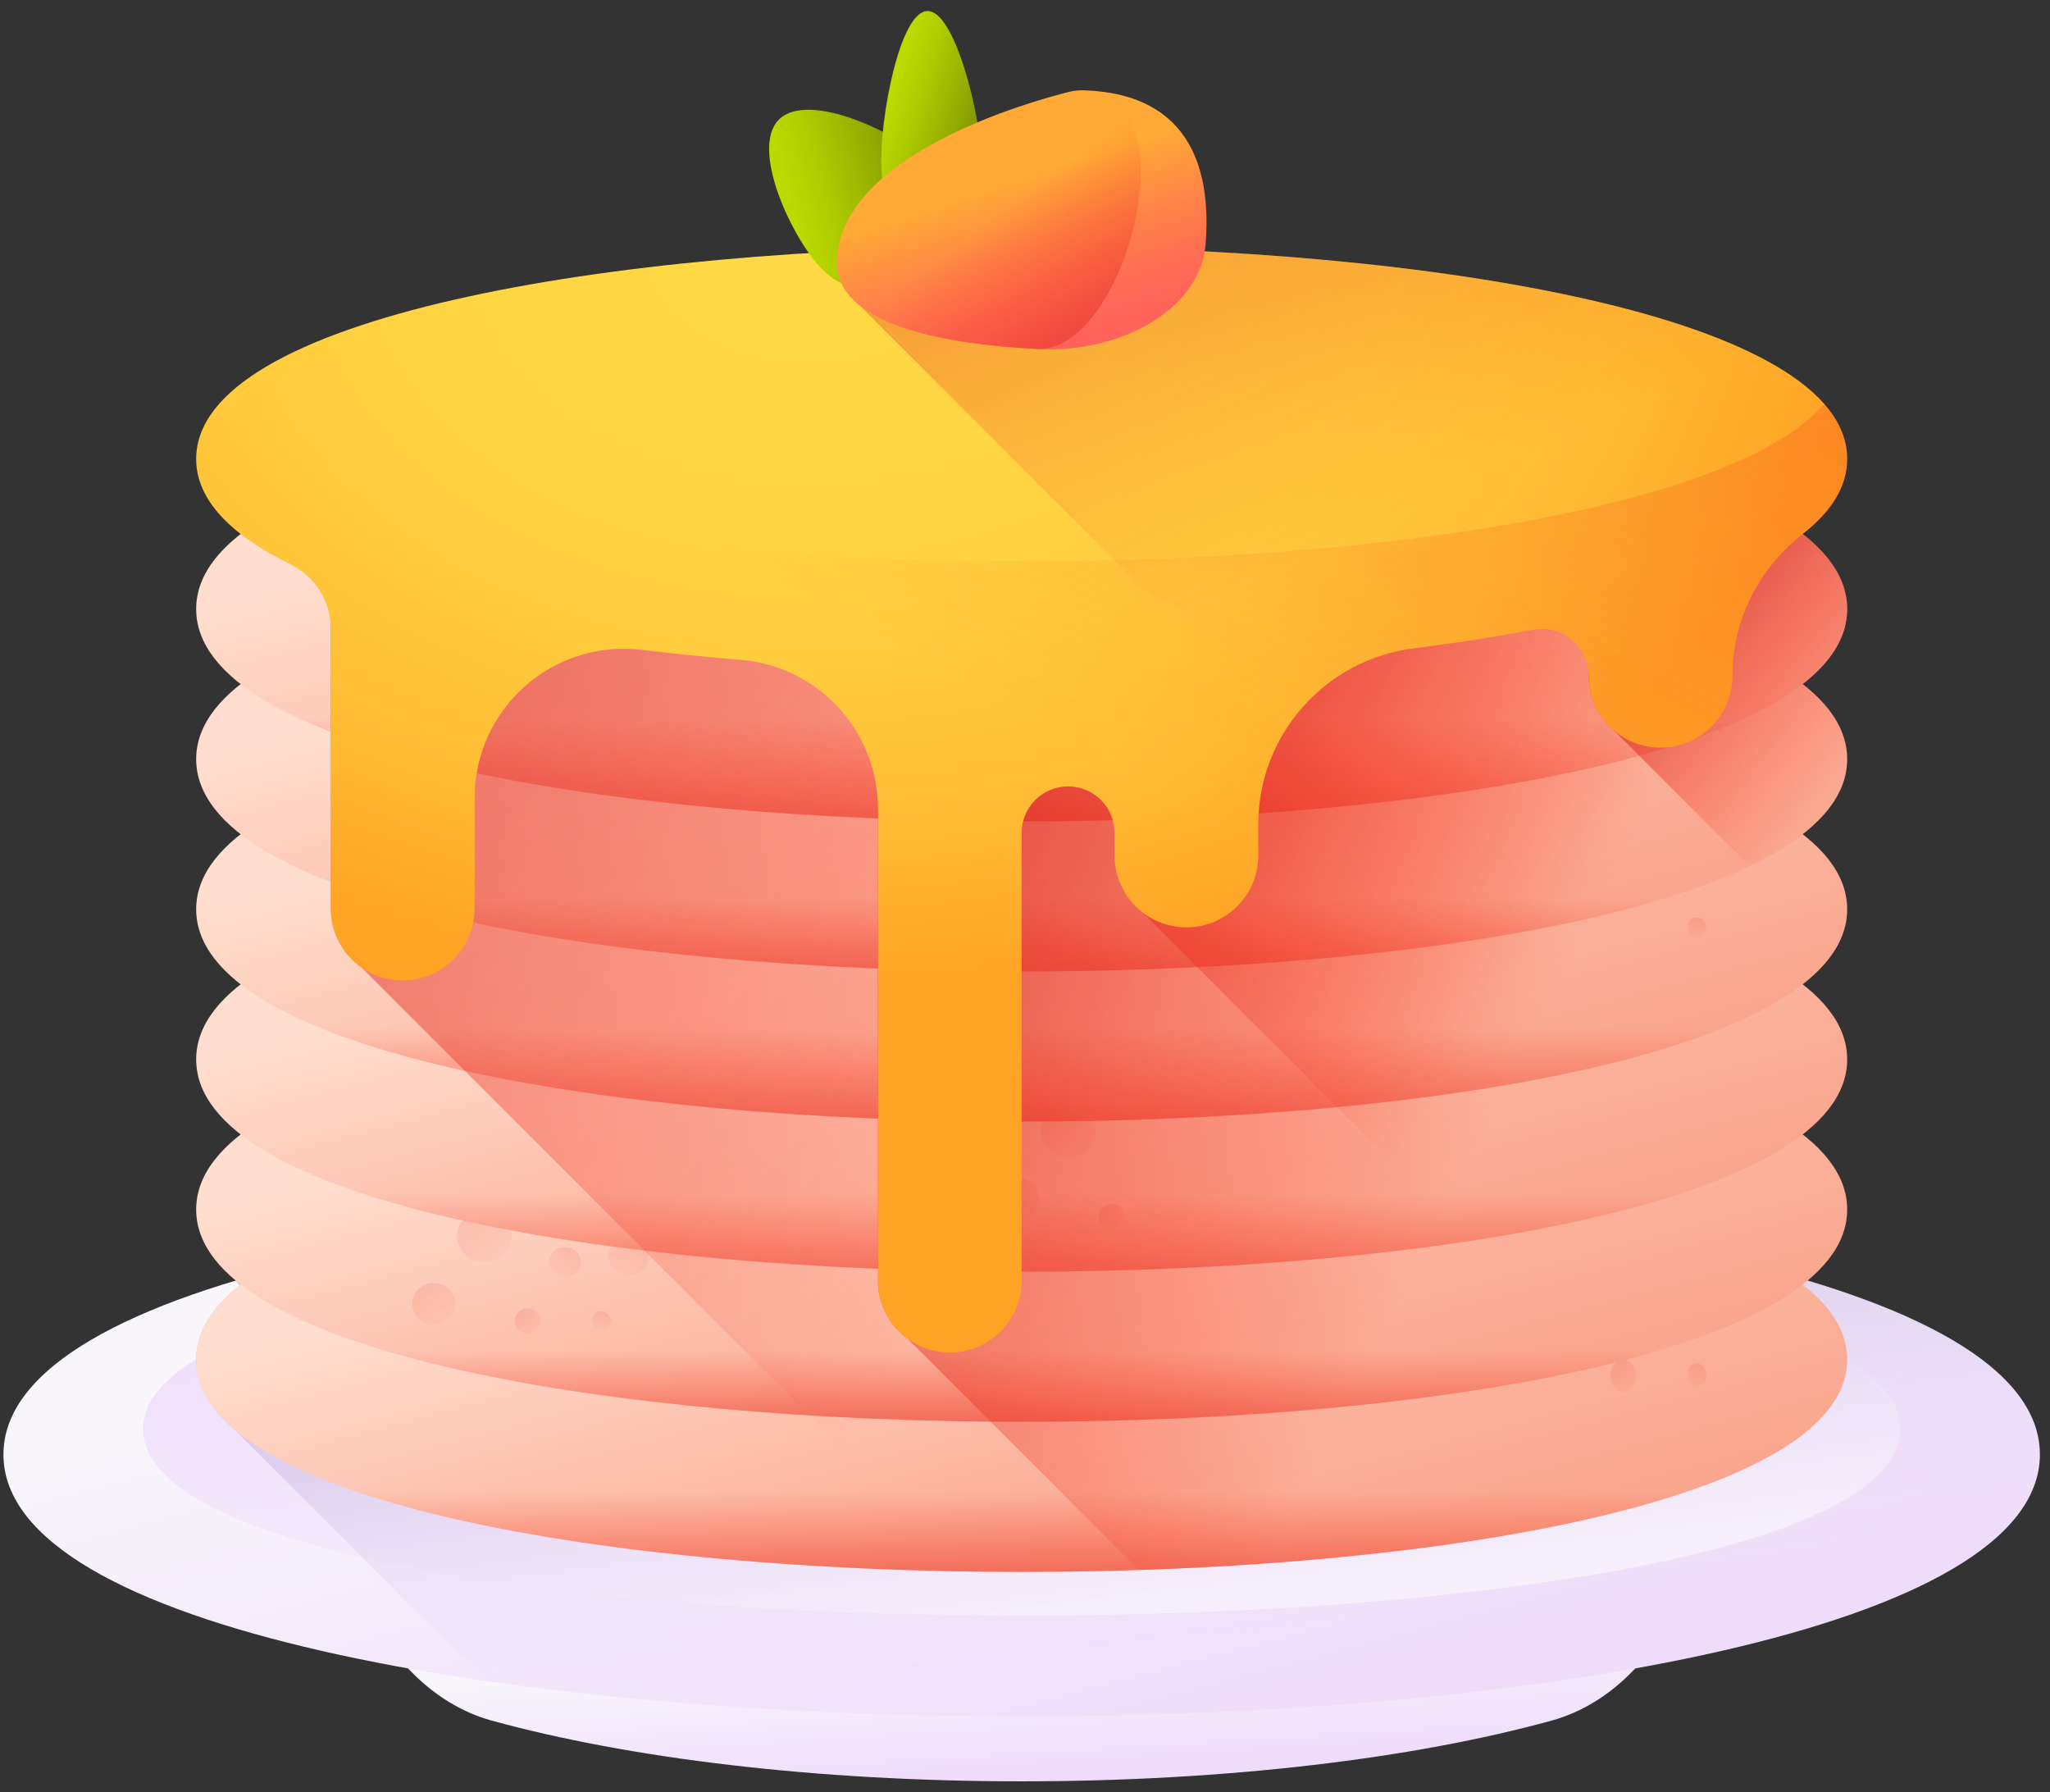 <svg width="151" height="132" viewBox="0 0 151 132" fill="none" xmlns="http://www.w3.org/2000/svg">
<rect x="0" y="0" width="151" height="132" fill="#333333" stroke="none"/>
<path d="M75.254 121.483C56.658 121.483 39.592 119.649 26.224 116.593C28.147 121.658 31.76 125.488 36.215 126.714C46.271 129.481 60.051 131.188 75.254 131.188C90.458 131.188 104.238 129.481 114.294 126.714C118.749 125.488 122.362 121.658 124.285 116.593C110.917 119.649 93.851 121.483 75.254 121.483Z" fill="url(#pancakes_paint0_linear)"/>
<path d="M150.254 107.119C150.254 132.831 0.254 132.831 0.254 107.119C0.254 81.406 150.254 81.406 150.254 107.119Z" fill="url(#pancakes_paint1_linear)"/>
<path d="M139.96 105.233C139.96 123.565 10.549 123.565 10.549 105.233C10.549 86.902 139.96 86.902 139.96 105.233Z" fill="url(#pancakes_paint2_linear)"/>
<path d="M150.254 107.119C150.254 86.81 56.677 82.542 17.346 94.315C17.446 94.432 17.547 94.549 17.656 94.663C15.595 96.291 14.45 98.113 14.45 100.131C14.45 102.018 15.451 103.733 17.263 105.279L35.783 123.799C80.139 130.258 150.254 124.699 150.254 107.119Z" fill="url(#pancakes_paint3_linear)"/>
<path d="M136.06 100.131C136.06 120.977 14.45 120.977 14.45 100.131C14.45 79.285 136.06 79.285 136.06 100.131Z" fill="url(#pancakes_paint4_linear)"/>
<g opacity="0.6">
<g opacity="0.6">
<path opacity="0.6" d="M116.391 95.749C117.501 95.749 118.401 94.639 118.401 93.27C118.401 91.901 117.501 90.791 116.391 90.791C115.281 90.791 114.381 91.901 114.381 93.27C114.381 94.639 115.281 95.749 116.391 95.749Z" fill="url(#pancakes_paint5_linear)"/>
<path opacity="0.6" d="M112.66 101.639C113.536 101.639 114.246 100.762 114.246 99.681C114.246 98.6 113.536 97.724 112.66 97.724C111.783 97.724 111.073 98.6 111.073 99.681C111.073 100.762 111.783 101.639 112.66 101.639Z" fill="url(#pancakes_paint6_linear)"/>
<path opacity="0.6" d="M119.576 102.504C120.104 102.504 120.533 101.975 120.533 101.324C120.533 100.672 120.104 100.144 119.576 100.144C119.047 100.144 118.619 100.672 118.619 101.324C118.619 101.975 119.047 102.504 119.576 102.504Z" fill="url(#pancakes_paint7_linear)"/>
</g>
<g opacity="0.6">
<path opacity="0.6" d="M127.019 96.971C127.84 96.971 128.505 96.15 128.505 95.139C128.505 94.127 127.84 93.306 127.019 93.306C126.199 93.306 125.534 94.127 125.534 95.139C125.534 96.15 126.199 96.971 127.019 96.971Z" fill="url(#pancakes_paint8_linear)"/>
<path opacity="0.6" d="M122.318 97.208C122.966 97.208 123.491 96.561 123.491 95.762C123.491 94.963 122.966 94.316 122.318 94.316C121.67 94.316 121.145 94.963 121.145 95.762C121.145 96.561 121.67 97.208 122.318 97.208Z" fill="url(#pancakes_paint9_linear)"/>
<path opacity="0.6" d="M124.992 102.142C125.383 102.142 125.699 101.751 125.699 101.27C125.699 100.788 125.383 100.397 124.992 100.397C124.602 100.397 124.286 100.788 124.286 101.27C124.286 101.751 124.602 102.142 124.992 102.142Z" fill="url(#pancakes_paint10_linear)"/>
</g>
</g>
<path d="M136.059 100.131C136.059 95.349 129.655 91.664 119.79 89.076H30.719C20.854 91.664 14.45 95.349 14.45 100.131C14.45 120.977 136.059 120.977 136.059 100.131Z" fill="url(#pancakes_paint11_linear)"/>
<path d="M136.06 89.076C136.06 109.922 14.45 109.922 14.45 89.076C14.45 68.23 136.06 68.23 136.06 89.076Z" fill="url(#pancakes_paint12_linear)"/>
<path d="M136.059 89.076C136.059 84.294 129.655 80.609 119.79 78.021H30.719C20.854 80.609 14.45 84.294 14.45 89.076C14.45 109.922 136.059 109.922 136.059 89.076Z" fill="url(#pancakes_paint13_linear)"/>
<g opacity="0.6">
<g opacity="0.6">
<path opacity="0.6" d="M35.681 92.958C36.791 92.958 37.691 92.096 37.691 91.032C37.691 89.969 36.791 89.107 35.681 89.107C34.571 89.107 33.671 89.969 33.671 91.032C33.671 92.096 34.571 92.958 35.681 92.958Z" fill="url(#pancakes_paint14_linear)"/>
<path opacity="0.6" d="M31.949 97.532C32.825 97.532 33.536 96.851 33.536 96.012C33.536 95.172 32.825 94.492 31.949 94.492C31.073 94.492 30.362 95.172 30.362 96.012C30.362 96.851 31.073 97.532 31.949 97.532Z" fill="url(#pancakes_paint15_linear)"/>
<path opacity="0.6" d="M38.866 98.204C39.394 98.204 39.822 97.794 39.822 97.288C39.822 96.781 39.394 96.371 38.866 96.371C38.337 96.371 37.909 96.781 37.909 97.288C37.909 97.794 38.337 98.204 38.866 98.204Z" fill="url(#pancakes_paint16_linear)"/>
</g>
<g opacity="0.6">
<path opacity="0.6" d="M46.309 93.907C47.129 93.907 47.794 93.27 47.794 92.484C47.794 91.698 47.129 91.061 46.309 91.061C45.488 91.061 44.823 91.698 44.823 92.484C44.823 93.27 45.488 93.907 46.309 93.907Z" fill="url(#pancakes_paint17_linear)"/>
<path opacity="0.6" d="M41.608 94.091C42.255 94.091 42.78 93.588 42.78 92.968C42.78 92.347 42.255 91.845 41.608 91.845C40.96 91.845 40.435 92.347 40.435 92.968C40.435 93.588 40.96 94.091 41.608 94.091Z" fill="url(#pancakes_paint18_linear)"/>
<path opacity="0.6" d="M44.282 97.923C44.672 97.923 44.989 97.62 44.989 97.246C44.989 96.872 44.672 96.569 44.282 96.569C43.892 96.569 43.575 96.872 43.575 97.246C43.575 97.62 43.892 97.923 44.282 97.923Z" fill="url(#pancakes_paint19_linear)"/>
</g>
</g>
<path d="M136.06 78.021C136.06 98.867 14.45 98.867 14.45 78.021C14.45 57.175 136.06 57.175 136.06 78.021Z" fill="url(#pancakes_paint20_linear)"/>
<path d="M136.059 78.021C136.059 73.238 129.655 69.554 119.79 66.966H30.719C20.854 69.553 14.45 73.238 14.45 78.021C14.45 98.867 136.059 98.867 136.059 78.021Z" fill="url(#pancakes_paint21_linear)"/>
<g opacity="0.6">
<g opacity="0.6">
<path opacity="0.6" d="M78.698 85.251C79.808 85.251 80.708 84.389 80.708 83.326C80.708 82.262 79.808 81.4 78.698 81.4C77.588 81.4 76.688 82.262 76.688 83.326C76.688 84.389 77.588 85.251 78.698 85.251Z" fill="url(#pancakes_paint22_linear)"/>
<path opacity="0.6" d="M74.966 89.825C75.842 89.825 76.553 89.144 76.553 88.305C76.553 87.465 75.842 86.785 74.966 86.785C74.09 86.785 73.379 87.465 73.379 88.305C73.379 89.144 74.09 89.825 74.966 89.825Z" fill="url(#pancakes_paint23_linear)"/>
<path opacity="0.6" d="M81.882 90.497C82.411 90.497 82.839 90.086 82.839 89.58C82.839 89.074 82.411 88.664 81.882 88.664C81.354 88.664 80.926 89.074 80.926 89.58C80.926 90.086 81.354 90.497 81.882 90.497Z" fill="url(#pancakes_paint24_linear)"/>
</g>
</g>
<path d="M136.06 66.966C136.06 87.812 14.45 87.812 14.45 66.966C14.45 46.12 136.06 46.12 136.06 66.966Z" fill="url(#pancakes_paint25_linear)"/>
<path d="M136.059 66.966C136.059 62.183 129.655 58.499 119.79 55.911H30.719C20.854 58.499 14.45 62.183 14.45 66.966C14.45 87.812 136.059 87.812 136.059 66.966Z" fill="url(#pancakes_paint26_linear)"/>
<g opacity="0.6">
<g opacity="0.6">
<path opacity="0.6" d="M127.019 64.676C127.84 64.676 128.505 63.985 128.505 63.132C128.505 62.279 127.84 61.588 127.019 61.588C126.199 61.588 125.534 62.279 125.534 63.132C125.534 63.985 126.199 64.676 127.019 64.676Z" fill="url(#pancakes_paint27_linear)"/>
<path opacity="0.6" d="M122.318 64.876C122.966 64.876 123.491 64.33 123.491 63.657C123.491 62.984 122.966 62.439 122.318 62.439C121.671 62.439 121.146 62.984 121.146 63.657C121.146 64.33 121.671 64.876 122.318 64.876Z" fill="url(#pancakes_paint28_linear)"/>
<path opacity="0.6" d="M124.993 69.033C125.383 69.033 125.699 68.704 125.699 68.298C125.699 67.892 125.383 67.564 124.993 67.564C124.602 67.564 124.286 67.892 124.286 68.298C124.286 68.704 124.602 69.033 124.993 69.033Z" fill="url(#pancakes_paint29_linear)"/>
</g>
</g>
<path d="M136.06 55.91C136.06 76.756 14.45 76.756 14.45 55.91C14.45 35.065 136.06 35.065 136.06 55.91Z" fill="url(#pancakes_paint30_linear)"/>
<path d="M136.059 55.91C136.059 51.128 129.655 47.444 119.79 44.855H30.719C20.854 47.443 14.45 51.128 14.45 55.91C14.45 76.756 136.059 76.756 136.059 55.91Z" fill="url(#pancakes_paint31_linear)"/>
<path d="M136.06 44.856C136.06 65.701 14.45 65.701 14.45 44.856C14.45 24.01 136.06 24.009 136.06 44.856Z" fill="url(#pancakes_paint32_linear)"/>
<g opacity="0.6">
<g opacity="0.6">
<path opacity="0.6" d="M116.391 40.473C117.501 40.473 118.401 39.363 118.401 37.994C118.401 36.625 117.501 35.515 116.391 35.515C115.281 35.515 114.381 36.625 114.381 37.994C114.381 39.363 115.281 40.473 116.391 40.473Z" fill="url(#pancakes_paint33_linear)"/>
<path opacity="0.6" d="M112.66 46.362C113.536 46.362 114.246 45.486 114.246 44.405C114.246 43.324 113.536 42.448 112.66 42.448C111.783 42.448 111.073 43.324 111.073 44.405C111.073 45.486 111.783 46.362 112.66 46.362Z" fill="url(#pancakes_paint34_linear)"/>
<path opacity="0.6" d="M119.576 47.228C120.104 47.228 120.533 46.699 120.533 46.048C120.533 45.396 120.104 44.868 119.576 44.868C119.047 44.868 118.619 45.396 118.619 46.048C118.619 46.699 119.047 47.228 119.576 47.228Z" fill="url(#pancakes_paint35_linear)"/>
</g>
<g opacity="0.6">
<path opacity="0.6" d="M127.019 41.694C127.84 41.694 128.505 40.874 128.505 39.862C128.505 38.851 127.84 38.03 127.019 38.03C126.199 38.03 125.534 38.851 125.534 39.862C125.534 40.874 126.199 41.694 127.019 41.694Z" fill="url(#pancakes_paint36_linear)"/>
<path opacity="0.6" d="M122.318 41.932C122.966 41.932 123.491 41.285 123.491 40.486C123.491 39.687 122.966 39.04 122.318 39.04C121.67 39.04 121.145 39.687 121.145 40.486C121.145 41.285 121.67 41.932 122.318 41.932Z" fill="url(#pancakes_paint37_linear)"/>
<path opacity="0.6" d="M124.992 46.865C125.383 46.865 125.699 46.475 125.699 45.993C125.699 45.512 125.383 45.121 124.992 45.121C124.602 45.121 124.286 45.512 124.286 45.993C124.286 46.475 124.602 46.865 124.992 46.865Z" fill="url(#pancakes_paint38_linear)"/>
</g>
</g>
<path d="M136.059 44.856C136.059 40.073 129.655 36.389 119.79 33.8H30.719C20.854 36.388 14.45 40.073 14.45 44.855C14.45 65.701 136.059 65.701 136.059 44.856Z" fill="url(#pancakes_paint39_linear)"/>
<path d="M136.059 100.131C136.059 98.088 134.887 96.246 132.779 94.603C134.886 92.961 136.059 91.119 136.059 89.076C136.059 87.033 134.887 85.191 132.779 83.549C134.886 81.906 136.059 80.064 136.059 78.021C136.059 75.978 134.887 74.136 132.779 72.493C134.886 70.851 136.059 69.009 136.059 66.966C136.059 64.923 134.887 63.081 132.779 61.438C134.886 59.796 136.059 57.954 136.059 55.911C136.059 53.868 134.887 52.026 132.779 50.383C134.886 48.741 136.059 46.899 136.059 44.856C136.059 27.668 53.386 24.653 24.372 35.809V66.912C24.372 68.697 25.258 70.272 26.611 71.231L71.114 115.734C102.832 116.228 136.059 111.028 136.059 100.131Z" fill="url(#pancakes_paint40_linear)"/>
<path d="M136.059 44.856C136.059 33.217 98.152 28.077 64.666 29.435V94.312C64.666 96.076 65.531 97.633 66.856 98.595L83.885 115.624C111.154 114.729 136.059 109.565 136.059 100.132C136.059 98.089 134.887 96.247 132.779 94.604C134.886 92.962 136.059 91.12 136.059 89.077C136.059 87.033 134.887 85.192 132.779 83.549C134.886 81.907 136.059 80.065 136.059 78.022C136.059 75.978 134.887 74.137 132.779 72.494C134.886 70.852 136.059 69.01 136.059 66.967C136.059 64.924 134.887 63.082 132.779 61.439C134.886 59.797 136.059 57.955 136.059 55.912C136.059 53.868 134.887 52.027 132.779 50.384C134.886 48.741 136.059 46.899 136.059 44.856Z" fill="url(#pancakes_paint41_linear)"/>
<path d="M136.059 100.131C136.059 98.088 134.887 96.246 132.779 94.604C134.887 92.961 136.059 91.119 136.059 89.076C136.059 87.033 134.887 85.191 132.779 83.549C134.887 81.906 136.059 80.064 136.059 78.021C136.059 75.978 134.887 74.136 132.779 72.494C134.887 70.851 136.059 69.009 136.059 66.966C136.059 64.923 134.887 63.081 132.779 61.439C134.887 59.796 136.059 57.954 136.059 55.911C136.059 53.868 134.887 52.026 132.779 50.384C134.887 48.741 136.059 46.899 136.059 44.856C136.059 35.216 110.055 30.035 82.096 29.311V63.006C82.096 64.704 82.899 66.212 84.142 67.181L126.14 109.178C132.314 106.804 136.059 103.789 136.059 100.131Z" fill="url(#pancakes_paint42_linear)"/>
<path d="M136.059 66.966C136.059 64.923 134.887 63.081 132.779 61.438C134.887 59.796 136.059 57.954 136.059 55.911C136.059 53.867 134.887 52.026 132.779 50.383C134.887 48.741 136.059 46.899 136.059 44.856C136.059 39.639 128.442 35.729 117.024 33.124V49.767C117.024 51.366 117.737 52.797 118.858 53.768L135.116 70.026C135.731 69.061 136.059 68.042 136.059 66.966Z" fill="url(#pancakes_paint43_linear)"/>
<path d="M136.059 33.8C136.059 12.954 14.45 12.954 14.45 33.8C14.45 36.821 17.006 39.403 21.373 41.548C23.199 42.445 24.372 44.284 24.372 46.318V66.911C24.372 69.835 26.742 72.205 29.666 72.205C32.59 72.205 34.96 69.835 34.96 66.911V58.773C34.96 52.171 40.734 47.067 47.288 47.86C49.66 48.147 52.104 48.394 54.601 48.603C60.292 49.078 64.666 53.846 64.666 59.557V94.313C64.666 97.237 67.037 99.607 69.96 99.607C72.884 99.607 75.254 97.237 75.254 94.313V61.335C75.254 59.446 76.786 57.915 78.675 57.915C80.564 57.915 82.095 59.446 82.095 61.335V63.004C82.095 65.928 84.465 68.298 87.389 68.298C90.313 68.298 92.683 65.928 92.683 63.004V60.709C92.683 54.11 97.608 48.572 104.155 47.745C107.224 47.358 110.165 46.903 112.934 46.382C115.059 45.982 117.024 47.604 117.024 49.767C117.024 52.69 119.394 55.061 122.318 55.061C125.242 55.061 127.612 52.69 127.612 49.767V49.735C127.612 45.642 129.571 41.836 132.797 39.316C134.896 37.677 136.059 35.838 136.059 33.8Z" fill="url(#pancakes_paint44_radial)"/>
<path d="M136.06 33.8C136.06 35.838 134.895 37.676 132.798 39.318C129.572 41.835 127.613 45.641 127.613 49.735V49.767C127.613 49.932 127.604 50.097 127.589 50.259C127.475 51.523 126.91 52.662 126.063 53.512C125.104 54.47 123.781 55.062 122.319 55.062C120.854 55.062 119.531 54.47 118.575 53.512C117.616 52.553 117.025 51.229 117.025 49.767C117.025 47.603 115.057 45.982 112.934 46.382C110.163 46.903 107.225 47.359 104.154 47.744C100.107 48.256 96.678 50.568 94.651 53.82L63.31 22.479C62.198 21.582 61.566 20.459 61.645 19.047C61.654 18.87 61.672 18.694 61.698 18.52C73.16 17.915 85.298 18.088 96.369 19.038C118.307 20.915 136.06 25.835 136.06 33.8Z" fill="url(#pancakes_paint45_linear)"/>
<path d="M68.409 11.996C70.576 14.162 70.576 17.674 68.409 19.841C66.243 22.007 62.73 22.007 60.564 19.841C58.398 17.674 55.208 10.972 57.374 8.805C59.54 6.639 66.243 9.83 68.409 11.996Z" fill="url(#pancakes_paint46_linear)"/>
<path d="M72.337 11.983C72.435 15.417 70.851 18.248 68.8 18.306C66.749 18.365 65.007 15.628 64.91 12.194C64.813 8.759 66.253 0.871 68.304 0.813C70.355 0.755 72.24 8.549 72.337 11.983Z" fill="url(#pancakes_paint47_linear)"/>
<path d="M79.86 6.651C79.48 6.638 79.1 6.676 78.731 6.768C75.834 7.495 62.084 11.342 61.646 19.048C61.373 23.847 69.302 25.331 76.379 25.704C82.842 26.045 88.418 22.6 88.797 18.044C89.226 12.883 87.946 6.928 79.86 6.651Z" fill="url(#pancakes_paint48_linear)"/>
<path d="M79.86 6.651C79.48 6.638 79.1 6.676 78.731 6.768C75.834 7.495 62.084 11.342 61.646 19.048C61.373 23.847 69.302 25.331 76.379 25.704C82.842 26.045 87.946 6.928 79.86 6.651Z" fill="url(#pancakes_paint49_linear)"/>
<path d="M16.134 29.754C15.039 31.002 14.45 32.351 14.45 33.8C14.45 36.821 17.006 39.403 21.373 41.548C23.198 42.445 24.372 44.284 24.372 46.318V66.911C24.372 69.835 26.742 72.205 29.666 72.205C32.59 72.205 34.96 69.835 34.96 66.911V58.773C34.96 52.171 40.734 47.067 47.288 47.86C49.66 48.147 52.104 48.394 54.601 48.603C60.292 49.078 64.666 53.846 64.666 59.557V94.313C64.666 97.237 67.037 99.607 69.96 99.607C72.884 99.607 75.254 97.237 75.254 94.313V61.335C75.254 59.446 76.786 57.915 78.675 57.915C80.564 57.915 82.095 59.446 82.095 61.335V63.004C82.095 65.928 84.465 68.298 87.389 68.298C90.313 68.298 92.683 65.928 92.683 63.004V60.709C92.683 54.11 97.608 48.572 104.155 47.745C107.224 47.357 110.165 46.903 112.934 46.382C115.059 45.982 117.024 47.604 117.024 49.767C117.024 52.69 119.394 55.061 122.318 55.061C125.242 55.061 127.612 52.69 127.612 49.767V49.735C127.612 45.642 129.571 41.836 132.797 39.316C134.896 37.676 136.059 35.838 136.059 33.8C136.059 32.351 135.469 31.002 134.375 29.754C120.827 45.205 29.681 45.205 16.134 29.754Z" fill="url(#pancakes_paint50_linear)"/>
<defs>
<linearGradient id="pancakes_paint0_linear" x1="75.534" y1="121.202" x2="76.122" y2="130.908" gradientUnits="userSpaceOnUse">
<stop stop-color="#F8F6FB"/>
<stop offset="1" stop-color="#EFDCFB"/>
</linearGradient>
<linearGradient id="pancakes_paint1_linear" x1="70.327" y1="88.522" x2="81.882" y2="132.132" gradientUnits="userSpaceOnUse">
<stop stop-color="#F8F6FB"/>
<stop offset="1" stop-color="#EFDCFB"/>
</linearGradient>
<linearGradient id="pancakes_paint2_linear" x1="78.481" y1="131.042" x2="72.892" y2="86.336" gradientUnits="userSpaceOnUse">
<stop stop-color="#F8F6FB"/>
<stop offset="1" stop-color="#EFDCFB"/>
</linearGradient>
<linearGradient id="pancakes_paint3_linear" x1="84.712" y1="121.358" x2="75.888" y2="54.887" gradientUnits="userSpaceOnUse">
<stop stop-color="#EFDCFB" stop-opacity="0"/>
<stop offset="0.029" stop-color="#E9D6F7" stop-opacity="0.029"/>
<stop offset="0.22" stop-color="#C5B5DE" stop-opacity="0.22"/>
<stop offset="0.414" stop-color="#AA9BCB" stop-opacity="0.414"/>
<stop offset="0.608" stop-color="#9688BD" stop-opacity="0.608"/>
<stop offset="0.803" stop-color="#8A7DB5" stop-opacity="0.803"/>
<stop offset="1" stop-color="#8679B2"/>
</linearGradient>
<linearGradient id="pancakes_paint4_linear" x1="71.26" y1="85.054" x2="80.628" y2="120.411" gradientUnits="userSpaceOnUse">
<stop stop-color="#FFDECF"/>
<stop offset="0.379" stop-color="#FDC4B0"/>
<stop offset="0.765" stop-color="#FBAE97"/>
<stop offset="1" stop-color="#FAA68E"/>
</linearGradient>
<linearGradient id="pancakes_paint5_linear" x1="118.676" y1="96.296" x2="112.665" y2="86.916" gradientUnits="userSpaceOnUse">
<stop stop-color="#F82814" stop-opacity="0"/>
<stop offset="0.245" stop-color="#F12817" stop-opacity="0.245"/>
<stop offset="0.605" stop-color="#DD2820" stop-opacity="0.605"/>
<stop offset="1" stop-color="#C0272D"/>
</linearGradient>
<linearGradient id="pancakes_paint6_linear" x1="114.535" y1="102.076" x2="109.79" y2="94.671" gradientUnits="userSpaceOnUse">
<stop stop-color="#F82814" stop-opacity="0"/>
<stop offset="0.245" stop-color="#F12817" stop-opacity="0.245"/>
<stop offset="0.605" stop-color="#DD2820" stop-opacity="0.605"/>
<stop offset="1" stop-color="#C0272D"/>
</linearGradient>
<linearGradient id="pancakes_paint7_linear" x1="120.849" y1="102.772" x2="117.989" y2="98.308" gradientUnits="userSpaceOnUse">
<stop stop-color="#F82814" stop-opacity="0"/>
<stop offset="0.245" stop-color="#F12817" stop-opacity="0.245"/>
<stop offset="0.605" stop-color="#DD2820" stop-opacity="0.605"/>
<stop offset="1" stop-color="#C0272D"/>
</linearGradient>
<linearGradient id="pancakes_paint8_linear" x1="126.508" y1="97.793" x2="128.801" y2="89.539" gradientUnits="userSpaceOnUse">
<stop stop-color="#F82814" stop-opacity="0"/>
<stop offset="0.245" stop-color="#F12817" stop-opacity="0.245"/>
<stop offset="0.605" stop-color="#DD2820" stop-opacity="0.605"/>
<stop offset="1" stop-color="#C0272D"/>
</linearGradient>
<linearGradient id="pancakes_paint9_linear" x1="121.96" y1="97.858" x2="123.771" y2="91.343" gradientUnits="userSpaceOnUse">
<stop stop-color="#F82814" stop-opacity="0"/>
<stop offset="0.245" stop-color="#F12817" stop-opacity="0.245"/>
<stop offset="0.605" stop-color="#DD2820" stop-opacity="0.605"/>
<stop offset="1" stop-color="#C0272D"/>
</linearGradient>
<linearGradient id="pancakes_paint10_linear" x1="124.868" y1="102.535" x2="125.959" y2="98.607" gradientUnits="userSpaceOnUse">
<stop stop-color="#F82814" stop-opacity="0"/>
<stop offset="0.245" stop-color="#F12817" stop-opacity="0.245"/>
<stop offset="0.605" stop-color="#DD2820" stop-opacity="0.605"/>
<stop offset="1" stop-color="#C0272D"/>
</linearGradient>
<linearGradient id="pancakes_paint11_linear" x1="75.254" y1="109.824" x2="75.254" y2="122.572" gradientUnits="userSpaceOnUse">
<stop stop-color="#F82814" stop-opacity="0"/>
<stop offset="0.246" stop-color="#F32816" stop-opacity="0.246"/>
<stop offset="0.551" stop-color="#E3281D" stop-opacity="0.551"/>
<stop offset="0.885" stop-color="#CA2728" stop-opacity="0.885"/>
<stop offset="1" stop-color="#C0272D"/>
</linearGradient>
<linearGradient id="pancakes_paint12_linear" x1="71.26" y1="73.999" x2="80.628" y2="109.355" gradientUnits="userSpaceOnUse">
<stop stop-color="#FFDECF"/>
<stop offset="0.379" stop-color="#FDC4B0"/>
<stop offset="0.765" stop-color="#FBAE97"/>
<stop offset="1" stop-color="#FAA68E"/>
</linearGradient>
<linearGradient id="pancakes_paint13_linear" x1="75.254" y1="99.432" x2="75.254" y2="110.412" gradientUnits="userSpaceOnUse">
<stop stop-color="#F82814" stop-opacity="0"/>
<stop offset="0.246" stop-color="#F32816" stop-opacity="0.246"/>
<stop offset="0.551" stop-color="#E3281D" stop-opacity="0.551"/>
<stop offset="0.885" stop-color="#CA2728" stop-opacity="0.885"/>
<stop offset="1" stop-color="#C0272D"/>
</linearGradient>
<linearGradient id="pancakes_paint14_linear" x1="37.593" y1="93.551" x2="32.61" y2="85.774" gradientUnits="userSpaceOnUse">
<stop stop-color="#F82814" stop-opacity="0"/>
<stop offset="0.245" stop-color="#F12817" stop-opacity="0.245"/>
<stop offset="0.605" stop-color="#DD2820" stop-opacity="0.605"/>
<stop offset="1" stop-color="#C0272D"/>
</linearGradient>
<linearGradient id="pancakes_paint15_linear" x1="33.522" y1="98.007" x2="29.588" y2="91.867" gradientUnits="userSpaceOnUse">
<stop stop-color="#F82814" stop-opacity="0"/>
<stop offset="0.245" stop-color="#F12817" stop-opacity="0.245"/>
<stop offset="0.605" stop-color="#DD2820" stop-opacity="0.605"/>
<stop offset="1" stop-color="#C0272D"/>
</linearGradient>
<linearGradient id="pancakes_paint16_linear" x1="39.94" y1="98.498" x2="37.568" y2="94.796" gradientUnits="userSpaceOnUse">
<stop stop-color="#F82814" stop-opacity="0"/>
<stop offset="0.245" stop-color="#F12817" stop-opacity="0.245"/>
<stop offset="0.605" stop-color="#DD2820" stop-opacity="0.605"/>
<stop offset="1" stop-color="#C0272D"/>
</linearGradient>
<linearGradient id="pancakes_paint17_linear" x1="45.929" y1="94.592" x2="47.738" y2="88.081" gradientUnits="userSpaceOnUse">
<stop stop-color="#F82814" stop-opacity="0"/>
<stop offset="0.245" stop-color="#F12817" stop-opacity="0.245"/>
<stop offset="0.605" stop-color="#DD2820" stop-opacity="0.605"/>
<stop offset="1" stop-color="#C0272D"/>
</linearGradient>
<linearGradient id="pancakes_paint18_linear" x1="41.349" y1="94.637" x2="42.777" y2="89.496" gradientUnits="userSpaceOnUse">
<stop stop-color="#F82814" stop-opacity="0"/>
<stop offset="0.245" stop-color="#F12817" stop-opacity="0.245"/>
<stop offset="0.605" stop-color="#DD2820" stop-opacity="0.605"/>
<stop offset="1" stop-color="#C0272D"/>
</linearGradient>
<linearGradient id="pancakes_paint19_linear" x1="44.207" y1="98.258" x2="45.068" y2="95.159" gradientUnits="userSpaceOnUse">
<stop stop-color="#F82814" stop-opacity="0"/>
<stop offset="0.245" stop-color="#F12817" stop-opacity="0.245"/>
<stop offset="0.605" stop-color="#DD2820" stop-opacity="0.605"/>
<stop offset="1" stop-color="#C0272D"/>
</linearGradient>
<linearGradient id="pancakes_paint20_linear" x1="71.26" y1="62.944" x2="80.628" y2="98.3" gradientUnits="userSpaceOnUse">
<stop stop-color="#FFDECF"/>
<stop offset="0.379" stop-color="#FDC4B0"/>
<stop offset="0.765" stop-color="#FBAE97"/>
<stop offset="1" stop-color="#FAA68E"/>
</linearGradient>
<linearGradient id="pancakes_paint21_linear" x1="75.254" y1="87.863" x2="75.254" y2="101.59" gradientUnits="userSpaceOnUse">
<stop stop-color="#F82814" stop-opacity="0"/>
<stop offset="0.246" stop-color="#F32816" stop-opacity="0.246"/>
<stop offset="0.551" stop-color="#E3281D" stop-opacity="0.551"/>
<stop offset="0.885" stop-color="#CA2728" stop-opacity="0.885"/>
<stop offset="1" stop-color="#C0272D"/>
</linearGradient>
<linearGradient id="pancakes_paint22_linear" x1="80.631" y1="85.835" x2="75.648" y2="78.058" gradientUnits="userSpaceOnUse">
<stop stop-color="#F82814" stop-opacity="0"/>
<stop offset="0.245" stop-color="#F12817" stop-opacity="0.245"/>
<stop offset="0.605" stop-color="#DD2820" stop-opacity="0.605"/>
<stop offset="1" stop-color="#C0272D"/>
</linearGradient>
<linearGradient id="pancakes_paint23_linear" x1="76.561" y1="90.291" x2="72.626" y2="84.151" gradientUnits="userSpaceOnUse">
<stop stop-color="#F82814" stop-opacity="0"/>
<stop offset="0.245" stop-color="#F12817" stop-opacity="0.245"/>
<stop offset="0.605" stop-color="#DD2820" stop-opacity="0.605"/>
<stop offset="1" stop-color="#C0272D"/>
</linearGradient>
<linearGradient id="pancakes_paint24_linear" x1="82.978" y1="90.782" x2="80.606" y2="87.081" gradientUnits="userSpaceOnUse">
<stop stop-color="#F82814" stop-opacity="0"/>
<stop offset="0.245" stop-color="#F12817" stop-opacity="0.245"/>
<stop offset="0.605" stop-color="#DD2820" stop-opacity="0.605"/>
<stop offset="1" stop-color="#C0272D"/>
</linearGradient>
<linearGradient id="pancakes_paint25_linear" x1="71.26" y1="51.889" x2="80.628" y2="87.245" gradientUnits="userSpaceOnUse">
<stop stop-color="#FFDECF"/>
<stop offset="0.379" stop-color="#FDC4B0"/>
<stop offset="0.765" stop-color="#FBAE97"/>
<stop offset="1" stop-color="#FAA68E"/>
</linearGradient>
<linearGradient id="pancakes_paint26_linear" x1="75.254" y1="75.706" x2="75.254" y2="89.829" gradientUnits="userSpaceOnUse">
<stop stop-color="#F82814" stop-opacity="0"/>
<stop offset="0.246" stop-color="#F32816" stop-opacity="0.246"/>
<stop offset="0.551" stop-color="#E3281D" stop-opacity="0.551"/>
<stop offset="0.885" stop-color="#CA2728" stop-opacity="0.885"/>
<stop offset="1" stop-color="#C0272D"/>
</linearGradient>
<linearGradient id="pancakes_paint27_linear" x1="126.612" y1="65.381" x2="128.563" y2="58.358" gradientUnits="userSpaceOnUse">
<stop stop-color="#F82814" stop-opacity="0"/>
<stop offset="0.245" stop-color="#F12817" stop-opacity="0.245"/>
<stop offset="0.605" stop-color="#DD2820" stop-opacity="0.605"/>
<stop offset="1" stop-color="#C0272D"/>
</linearGradient>
<linearGradient id="pancakes_paint28_linear" x1="122.041" y1="65.432" x2="123.582" y2="59.888" gradientUnits="userSpaceOnUse">
<stop stop-color="#F82814" stop-opacity="0"/>
<stop offset="0.245" stop-color="#F12817" stop-opacity="0.245"/>
<stop offset="0.605" stop-color="#DD2820" stop-opacity="0.605"/>
<stop offset="1" stop-color="#C0272D"/>
</linearGradient>
<linearGradient id="pancakes_paint29_linear" x1="124.914" y1="69.365" x2="125.843" y2="66.023" gradientUnits="userSpaceOnUse">
<stop stop-color="#F82814" stop-opacity="0"/>
<stop offset="0.245" stop-color="#F12817" stop-opacity="0.245"/>
<stop offset="0.605" stop-color="#DD2820" stop-opacity="0.605"/>
<stop offset="1" stop-color="#C0272D"/>
</linearGradient>
<linearGradient id="pancakes_paint30_linear" x1="71.26" y1="40.834" x2="80.628" y2="76.19" gradientUnits="userSpaceOnUse">
<stop stop-color="#FFDECF"/>
<stop offset="0.379" stop-color="#FDC4B0"/>
<stop offset="0.765" stop-color="#FBAE97"/>
<stop offset="1" stop-color="#FAA68E"/>
</linearGradient>
<linearGradient id="pancakes_paint31_linear" x1="75.254" y1="66.098" x2="75.254" y2="77.863" gradientUnits="userSpaceOnUse">
<stop stop-color="#F82814" stop-opacity="0"/>
<stop offset="0.246" stop-color="#F32816" stop-opacity="0.246"/>
<stop offset="0.551" stop-color="#E3281D" stop-opacity="0.551"/>
<stop offset="0.885" stop-color="#CA2728" stop-opacity="0.885"/>
<stop offset="1" stop-color="#C0272D"/>
</linearGradient>
<linearGradient id="pancakes_paint32_linear" x1="71.26" y1="29.778" x2="80.628" y2="65.135" gradientUnits="userSpaceOnUse">
<stop stop-color="#FFDECF"/>
<stop offset="0.379" stop-color="#FDC4B0"/>
<stop offset="0.765" stop-color="#FBAE97"/>
<stop offset="1" stop-color="#FAA68E"/>
</linearGradient>
<linearGradient id="pancakes_paint33_linear" x1="118.67" y1="40.992" x2="112.659" y2="31.612" gradientUnits="userSpaceOnUse">
<stop stop-color="#F82814" stop-opacity="0"/>
<stop offset="0.245" stop-color="#F12817" stop-opacity="0.245"/>
<stop offset="0.605" stop-color="#DD2820" stop-opacity="0.605"/>
<stop offset="1" stop-color="#C0272D"/>
</linearGradient>
<linearGradient id="pancakes_paint34_linear" x1="114.529" y1="46.772" x2="109.784" y2="39.366" gradientUnits="userSpaceOnUse">
<stop stop-color="#F82814" stop-opacity="0"/>
<stop offset="0.245" stop-color="#F12817" stop-opacity="0.245"/>
<stop offset="0.605" stop-color="#DD2820" stop-opacity="0.605"/>
<stop offset="1" stop-color="#C0272D"/>
</linearGradient>
<linearGradient id="pancakes_paint35_linear" x1="120.843" y1="47.468" x2="117.982" y2="43.004" gradientUnits="userSpaceOnUse">
<stop stop-color="#F82814" stop-opacity="0"/>
<stop offset="0.245" stop-color="#F12817" stop-opacity="0.245"/>
<stop offset="0.605" stop-color="#DD2820" stop-opacity="0.605"/>
<stop offset="1" stop-color="#C0272D"/>
</linearGradient>
<linearGradient id="pancakes_paint36_linear" x1="126.497" y1="42.501" x2="128.79" y2="34.247" gradientUnits="userSpaceOnUse">
<stop stop-color="#F82814" stop-opacity="0"/>
<stop offset="0.245" stop-color="#F12817" stop-opacity="0.245"/>
<stop offset="0.605" stop-color="#DD2820" stop-opacity="0.605"/>
<stop offset="1" stop-color="#C0272D"/>
</linearGradient>
<linearGradient id="pancakes_paint37_linear" x1="121.95" y1="42.566" x2="123.76" y2="36.05" gradientUnits="userSpaceOnUse">
<stop stop-color="#F82814" stop-opacity="0"/>
<stop offset="0.245" stop-color="#F12817" stop-opacity="0.245"/>
<stop offset="0.605" stop-color="#DD2820" stop-opacity="0.605"/>
<stop offset="1" stop-color="#C0272D"/>
</linearGradient>
<linearGradient id="pancakes_paint38_linear" x1="124.857" y1="47.242" x2="125.949" y2="43.314" gradientUnits="userSpaceOnUse">
<stop stop-color="#F82814" stop-opacity="0"/>
<stop offset="0.245" stop-color="#F12817" stop-opacity="0.245"/>
<stop offset="0.605" stop-color="#DD2820" stop-opacity="0.605"/>
<stop offset="1" stop-color="#C0272D"/>
</linearGradient>
<linearGradient id="pancakes_paint39_linear" x1="75.254" y1="52.961" x2="75.254" y2="68.451" gradientUnits="userSpaceOnUse">
<stop stop-color="#F82814" stop-opacity="0"/>
<stop offset="0.246" stop-color="#F32816" stop-opacity="0.246"/>
<stop offset="0.551" stop-color="#E3281D" stop-opacity="0.551"/>
<stop offset="0.885" stop-color="#CA2728" stop-opacity="0.885"/>
<stop offset="1" stop-color="#C0272D"/>
</linearGradient>
<linearGradient id="pancakes_paint40_linear" x1="90.951" y1="69.073" x2="11.255" y2="7.786" gradientUnits="userSpaceOnUse">
<stop stop-color="#F82814" stop-opacity="0"/>
<stop offset="0.246" stop-color="#F12817" stop-opacity="0.246"/>
<stop offset="0.611" stop-color="#DD2820" stop-opacity="0.611"/>
<stop offset="1" stop-color="#C0272D"/>
</linearGradient>
<linearGradient id="pancakes_paint41_linear" x1="111.523" y1="78.886" x2="51.915" y2="48.886" gradientUnits="userSpaceOnUse">
<stop stop-color="#F82814" stop-opacity="0"/>
<stop offset="0.246" stop-color="#F12817" stop-opacity="0.246"/>
<stop offset="0.611" stop-color="#DD2820" stop-opacity="0.611"/>
<stop offset="1" stop-color="#C0272D"/>
</linearGradient>
<linearGradient id="pancakes_paint42_linear" x1="115.572" y1="65.3" x2="68.513" y2="35.104" gradientUnits="userSpaceOnUse">
<stop stop-color="#F82814" stop-opacity="0"/>
<stop offset="0.246" stop-color="#F12817" stop-opacity="0.246"/>
<stop offset="0.611" stop-color="#DD2820" stop-opacity="0.611"/>
<stop offset="1" stop-color="#C0272D"/>
</linearGradient>
<linearGradient id="pancakes_paint43_linear" x1="136.277" y1="56.803" x2="118.433" y2="40.234" gradientUnits="userSpaceOnUse">
<stop stop-color="#F82814" stop-opacity="0"/>
<stop offset="0.246" stop-color="#F12817" stop-opacity="0.246"/>
<stop offset="0.611" stop-color="#DD2820" stop-opacity="0.611"/>
<stop offset="1" stop-color="#C0272D"/>
</linearGradient>
<radialGradient id="pancakes_paint44_radial" cx="0" cy="0" r="1" gradientUnits="userSpaceOnUse" gradientTransform="translate(59.666 18.092) scale(77.652 54.745)">
<stop stop-color="#FFD945"/>
<stop offset="0.313" stop-color="#FFD643"/>
<stop offset="0.559" stop-color="#FFCC3D"/>
<stop offset="0.783" stop-color="#FFBB33"/>
<stop offset="0.992" stop-color="#FFA426"/>
<stop offset="1" stop-color="#FFA325"/>
</radialGradient>
<linearGradient id="pancakes_paint45_linear" x1="103.948" y1="37.438" x2="66.105" y2="-44.719" gradientUnits="userSpaceOnUse">
<stop stop-color="#F82814" stop-opacity="0"/>
<stop offset="1" stop-color="#C0272D"/>
</linearGradient>
<linearGradient id="pancakes_paint46_linear" x1="58.318" y1="15.742" x2="68.419" y2="13.084" gradientUnits="userSpaceOnUse">
<stop stop-color="#BADA00"/>
<stop offset="0.227" stop-color="#B0CE00"/>
<stop offset="0.638" stop-color="#95AE00"/>
<stop offset="1" stop-color="#798C00"/>
</linearGradient>
<linearGradient id="pancakes_paint47_linear" x1="65.594" y1="7.157" x2="72.882" y2="9.464" gradientUnits="userSpaceOnUse">
<stop stop-color="#BADA00"/>
<stop offset="0.227" stop-color="#B0CE00"/>
<stop offset="0.638" stop-color="#95AE00"/>
<stop offset="1" stop-color="#798C00"/>
</linearGradient>
<linearGradient id="pancakes_paint48_linear" x1="74.118" y1="13.45" x2="77.909" y2="25.168" gradientUnits="userSpaceOnUse">
<stop stop-color="#FFA936"/>
<stop offset="0.411" stop-color="#FF8548"/>
<stop offset="0.778" stop-color="#FF6C54"/>
<stop offset="1" stop-color="#FF6359"/>
</linearGradient>
<linearGradient id="pancakes_paint49_linear" x1="73.441" y1="15.928" x2="87.686" y2="34.539" gradientUnits="userSpaceOnUse">
<stop stop-color="#F82814" stop-opacity="0"/>
<stop offset="1" stop-color="#C0272D"/>
</linearGradient>
<linearGradient id="pancakes_paint50_linear" x1="67.531" y1="48.521" x2="167.531" y2="-142.068" gradientUnits="userSpaceOnUse">
<stop stop-color="#F82814" stop-opacity="0"/>
<stop offset="1" stop-color="#C0272D"/>
</linearGradient>
</defs>
</svg>
